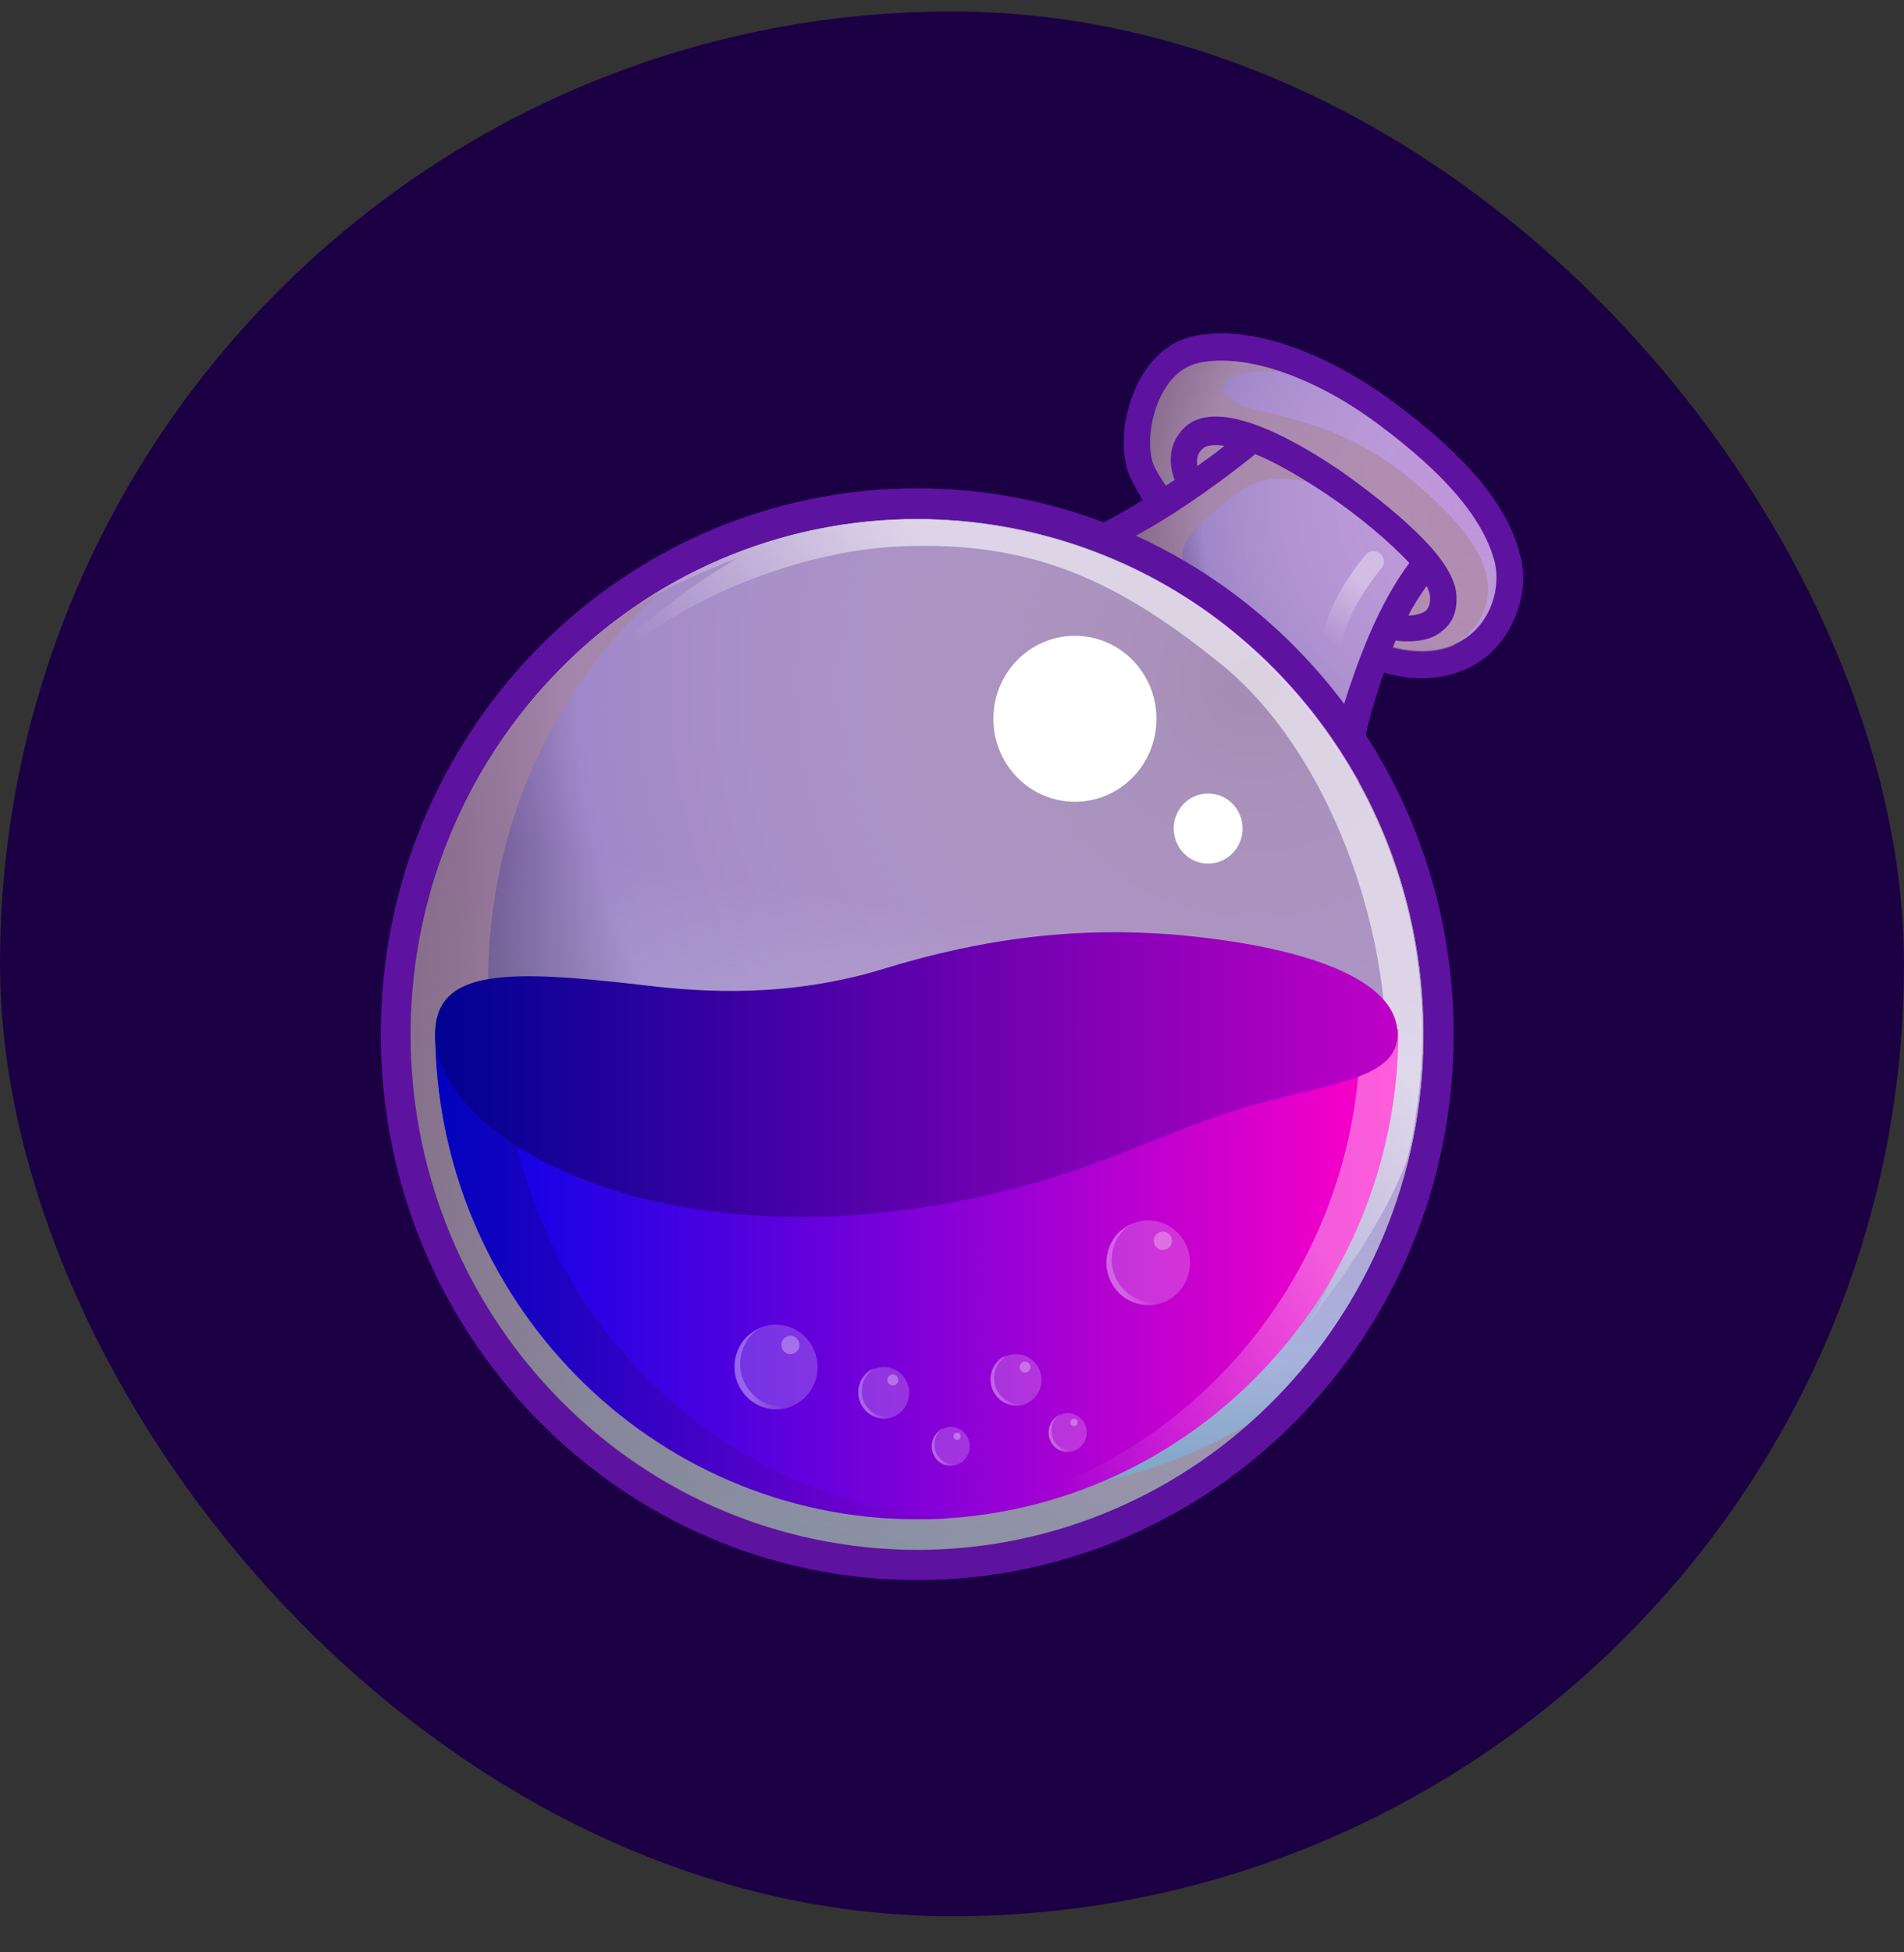 <svg width="40" height="41" viewBox="0 0 40 41" fill="none" xmlns="http://www.w3.org/2000/svg">
<rect x="0" y="0" width="40" height="41" fill="#333333" stroke="none"/>
<g clip-path="url(#clip0_2361-5817)">
<rect y="0.242" width="40" height="40" fill="#1B0144"/>
<path d="M31.93 11.628C31.664 10.602 30.807 9.576 29.265 8.433C28.027 7.523 26.714 7 25.667 7C25.457 7 25.267 7.019 25.077 7.058C24.601 7.155 24.182 7.503 23.915 8.026C23.592 8.646 23.515 9.479 23.725 9.982C23.801 10.137 23.896 10.331 24.011 10.505C23.002 11.125 22.43 11.299 22.354 11.318C24.981 12.209 27.171 14.068 28.541 16.489L28.561 16.257C28.618 15.617 28.808 14.882 29.075 14.126C29.341 14.204 29.608 14.243 29.874 14.243C30.578 14.243 31.188 13.952 31.568 13.429C31.949 12.906 32.101 12.209 31.93 11.628Z" fill="#5E12A0"/>
<path d="M29.189 13.565C30.921 14.049 31.625 12.693 31.397 11.783C31.149 10.873 30.35 9.943 28.941 8.898C27.532 7.852 26.105 7.426 25.191 7.62C24.277 7.813 24.01 9.227 24.239 9.769C24.334 9.982 24.544 10.292 24.829 10.641C24.467 10.892 24.125 11.086 23.839 11.26C25.591 12.054 27.114 13.294 28.256 14.843C28.389 14.32 28.579 13.855 28.751 13.448C28.884 13.468 29.036 13.507 29.189 13.565Z" fill="url(#paint0_radial_2361-5817)"/>
<path d="M19.27 32.543C25.148 32.543 29.912 27.696 29.912 21.718C29.912 15.739 25.148 10.893 19.27 10.893C13.393 10.893 8.628 15.739 8.628 21.718C8.628 27.696 13.393 32.543 19.27 32.543Z" fill="url(#paint1_radial_2361-5817)"/>
<path opacity="0.6" d="M30.521 10.893C29.075 9.344 27.856 8.937 26.39 8.608C25.248 8.337 25.553 7.678 26.942 7.814C26.276 7.581 25.648 7.523 25.191 7.62C24.277 7.814 24.011 9.227 24.239 9.77C24.334 9.983 24.544 10.292 24.829 10.641C24.315 10.99 23.877 11.241 23.516 11.435C23.687 11.512 23.896 11.609 24.144 11.745C24.791 12.093 25.495 12.674 25.495 12.674C24.429 11.745 24.658 11.319 26.124 10.273C26.581 9.944 27.418 9.983 28.199 10.389C28.979 10.796 29.893 11.822 29.893 11.822L29.017 13.526C29.075 13.546 29.132 13.565 29.189 13.585C29.741 13.739 30.179 13.701 30.521 13.565C30.921 13.313 31.968 12.461 30.521 10.893Z" fill="#A98698"/>
<path d="M26.371 9.537C26.752 9.692 27.247 9.963 27.856 10.369C28.579 10.854 29.208 11.396 29.608 11.822C28.941 12.713 28.503 13.933 28.237 14.785C28.37 14.978 28.522 15.172 28.656 15.366C28.789 14.882 29.017 14.165 29.322 13.448C29.398 13.468 29.493 13.468 29.588 13.468C29.817 13.468 30.083 13.429 30.293 13.255C30.445 13.139 30.616 12.926 30.598 12.538C30.598 12.17 30.312 11.706 29.722 11.144C29.303 10.737 28.732 10.292 28.161 9.885C26.523 8.781 25.381 8.472 24.867 8.995C24.524 9.343 24.563 9.769 24.677 10.079C24.068 10.486 23.554 10.776 23.211 10.97C23.439 11.047 23.649 11.144 23.877 11.241C24.486 10.912 25.362 10.35 26.371 9.537ZM29.969 12.306C30.026 12.403 30.045 12.5 30.045 12.558C30.045 12.732 29.988 12.79 29.95 12.829C29.874 12.887 29.722 12.926 29.588 12.926C29.703 12.693 29.836 12.5 29.969 12.306ZM25.267 9.421C25.324 9.362 25.476 9.324 25.724 9.362C25.534 9.517 25.343 9.653 25.153 9.788C25.134 9.653 25.153 9.517 25.267 9.421Z" fill="#5E12A0"/>
<path d="M19.27 10.254C13.045 10.254 8 15.386 8 21.718C8 28.051 13.045 33.182 19.27 33.182C25.495 33.182 30.54 28.051 30.54 21.718C30.54 15.386 25.476 10.254 19.27 10.254ZM19.27 32.543C13.388 32.543 8.628 27.702 8.628 21.718C8.628 15.734 13.388 10.893 19.27 10.893C25.153 10.893 29.912 15.734 29.912 21.718C29.912 27.702 25.134 32.543 19.27 32.543Z" fill="#5E12A0"/>
<path opacity="0.6" d="M19.27 32.543C25.148 32.543 29.912 27.696 29.912 21.718C29.912 15.739 25.148 10.893 19.27 10.893C13.393 10.893 8.628 15.739 8.628 21.718C8.628 27.696 13.393 32.543 19.27 32.543Z" fill="url(#paint2_linear_2361-5817)"/>
<path opacity="0.6" d="M19.194 31.226C13.387 30.277 9.447 24.719 10.399 18.813C10.818 16.199 12.112 13.972 13.94 12.364C11.274 13.933 9.294 16.663 8.761 19.994C7.829 25.901 11.769 31.458 17.557 32.407C20.793 32.95 23.915 31.923 26.219 29.909C24.182 31.11 21.707 31.633 19.194 31.226Z" fill="#A98698"/>
<path opacity="0.6" d="M20.965 11.047C18.28 10.602 15.672 11.221 13.54 12.596C13.502 12.635 13.464 12.674 13.464 12.674C14.282 12.17 15.482 11.725 15.482 11.725C12.398 13.545 11.446 15.617 11.446 15.617C12.645 13.255 16.167 11.589 18.927 11.473C21.688 11.357 23.497 12.19 25.705 13.991C27.913 15.811 29.246 19.529 29.113 22.472C28.998 25.416 27.475 27.798 27.475 27.798C28.522 26.423 29.151 25.416 29.55 24.39C29.627 24.08 29.703 23.77 29.741 23.441C30.693 17.554 26.771 11.996 20.965 11.047Z" fill="url(#paint3_linear_2361-5817)"/>
<path d="M29.379 21.621C29.379 27.295 24.848 31.904 19.27 31.904C13.692 31.904 9.142 27.295 9.142 21.621H29.379Z" fill="url(#paint4_linear_2361-5817)"/>
<g opacity="0.6">
<path opacity="0.6" d="M28.579 21.621C28.579 27.16 24.277 31.691 18.87 31.904C19.004 31.904 19.137 31.904 19.27 31.904C24.848 31.904 29.379 27.295 29.379 21.621H28.579Z" fill="url(#paint5_linear_2361-5817)"/>
</g>
<g opacity="0.7">
<path opacity="0.7" d="M10.57 21.621H9.142C9.142 27.295 13.673 31.904 19.251 31.904C19.499 31.904 19.727 31.904 19.956 31.885C14.72 31.497 10.57 27.043 10.57 21.621Z" fill="url(#paint6_linear_2361-5817)"/>
</g>
<path d="M29.36 21.718C29.36 20.536 27.342 19.859 24.658 19.626C22.716 19.471 20.755 19.665 18.509 20.362C16.567 20.943 14.816 20.846 13.54 20.691C10.703 20.362 9.142 20.323 9.142 21.718C9.142 23.732 13.178 26.249 19.232 25.378C22.297 24.932 23.877 24.022 25.686 23.402C27.647 22.744 29.36 22.763 29.36 21.718Z" fill="url(#paint7_linear_2361-5817)"/>
<path d="M22.583 16.837C23.529 16.837 24.296 16.057 24.296 15.095C24.296 14.132 23.529 13.352 22.583 13.352C21.637 13.352 20.869 14.132 20.869 15.095C20.869 16.057 21.637 16.837 22.583 16.837Z" fill="white"/>
<path d="M25.381 18.135C25.781 18.135 26.105 17.805 26.105 17.399C26.105 16.992 25.781 16.663 25.381 16.663C24.982 16.663 24.658 16.992 24.658 17.399C24.658 17.805 24.982 18.135 25.381 18.135Z" fill="white"/>
<g opacity="0.6">
<path opacity="0.6" d="M27.97 13.7C27.951 13.7 27.932 13.7 27.932 13.7C27.818 13.681 27.742 13.565 27.761 13.429C27.932 12.538 28.656 11.686 28.694 11.648C28.77 11.551 28.922 11.551 28.998 11.628C29.094 11.706 29.094 11.861 29.017 11.938C28.998 11.957 28.332 12.751 28.18 13.526C28.161 13.642 28.066 13.7 27.97 13.7Z" fill="url(#paint8_linear_2361-5817)"/>
</g>
<path opacity="0.2" d="M18.567 29.793C18.861 29.793 19.1 29.55 19.1 29.25C19.1 28.951 18.861 28.708 18.567 28.708C18.273 28.708 18.034 28.951 18.034 29.25C18.034 29.55 18.273 29.793 18.567 29.793Z" fill="white"/>
<g opacity="0.4">
<path opacity="0.6" d="M18.261 29.6C18.052 29.387 18.052 29.038 18.261 28.825C18.299 28.787 18.337 28.767 18.375 28.729C18.299 28.748 18.242 28.787 18.185 28.845C17.976 29.058 17.976 29.406 18.185 29.619C18.357 29.794 18.623 29.832 18.832 29.716C18.642 29.794 18.414 29.755 18.261 29.6Z" fill="url(#paint9_linear_2361-5817)"/>
</g>
<path opacity="0.3" d="M18.756 29.096C18.819 29.096 18.87 29.044 18.87 28.98C18.87 28.915 18.819 28.863 18.756 28.863C18.693 28.863 18.642 28.915 18.642 28.98C18.642 29.044 18.693 29.096 18.756 29.096Z" fill="white"/>
<path opacity="0.2" d="M21.346 29.522C21.641 29.522 21.88 29.279 21.88 28.98C21.88 28.68 21.641 28.438 21.346 28.438C21.052 28.438 20.814 28.68 20.814 28.98C20.814 29.279 21.052 29.522 21.346 29.522Z" fill="white"/>
<g opacity="0.4">
<path opacity="0.6" d="M21.041 29.328C20.831 29.115 20.831 28.767 21.041 28.554C21.079 28.515 21.117 28.496 21.155 28.457C21.079 28.476 21.022 28.515 20.965 28.573C20.755 28.786 20.755 29.135 20.965 29.348C21.136 29.522 21.402 29.561 21.612 29.445C21.422 29.522 21.193 29.483 21.041 29.328Z" fill="url(#paint10_linear_2361-5817)"/>
</g>
<path opacity="0.3" d="M21.536 28.825C21.599 28.825 21.65 28.773 21.65 28.709C21.65 28.645 21.599 28.593 21.536 28.593C21.473 28.593 21.421 28.645 21.421 28.709C21.421 28.773 21.473 28.825 21.536 28.825Z" fill="white"/>
<path opacity="0.2" d="M19.974 30.78C20.195 30.78 20.374 30.598 20.374 30.373C20.374 30.149 20.195 29.967 19.974 29.967C19.754 29.967 19.575 30.149 19.575 30.373C19.575 30.598 19.754 30.78 19.974 30.78Z" fill="white"/>
<g opacity="0.4">
<path opacity="0.6" d="M19.746 30.626C19.594 30.471 19.594 30.2 19.746 30.045C19.765 30.026 19.803 30.007 19.822 29.987C19.765 30.007 19.727 30.045 19.689 30.084C19.537 30.239 19.537 30.51 19.689 30.665C19.822 30.801 20.012 30.82 20.184 30.723C20.032 30.781 19.86 30.742 19.746 30.626Z" fill="url(#paint11_linear_2361-5817)"/>
</g>
<path opacity="0.3" d="M20.108 30.238C20.15 30.238 20.184 30.203 20.184 30.16C20.184 30.118 20.15 30.083 20.108 30.083C20.066 30.083 20.032 30.118 20.032 30.16C20.032 30.203 20.066 30.238 20.108 30.238Z" fill="white"/>
<path opacity="0.2" d="M22.43 30.49C22.651 30.49 22.83 30.308 22.83 30.083C22.83 29.859 22.651 29.677 22.43 29.677C22.21 29.677 22.031 29.859 22.031 30.083C22.031 30.308 22.21 30.49 22.43 30.49Z" fill="white"/>
<g opacity="0.4">
<path opacity="0.6" d="M22.202 30.335C22.05 30.18 22.05 29.909 22.202 29.754C22.221 29.735 22.259 29.716 22.278 29.696C22.221 29.716 22.183 29.754 22.145 29.793C21.993 29.948 21.993 30.219 22.145 30.374C22.278 30.51 22.469 30.529 22.64 30.432C22.488 30.49 22.316 30.451 22.202 30.335Z" fill="url(#paint12_linear_2361-5817)"/>
</g>
<path opacity="0.3" d="M22.564 29.947C22.606 29.947 22.64 29.912 22.64 29.869C22.64 29.827 22.606 29.792 22.564 29.792C22.522 29.792 22.488 29.827 22.488 29.869C22.488 29.912 22.522 29.947 22.564 29.947Z" fill="white"/>
<path opacity="0.2" d="M16.3 29.599C16.784 29.599 17.176 29.2 17.176 28.708C17.176 28.216 16.784 27.817 16.3 27.817C15.817 27.817 15.425 28.216 15.425 28.708C15.425 29.2 15.817 29.599 16.3 29.599Z" fill="white"/>
<g opacity="0.4">
<path opacity="0.6" d="M15.806 29.27C15.463 28.922 15.463 28.36 15.806 28.012C15.863 27.953 15.92 27.915 15.996 27.876C15.882 27.915 15.787 27.992 15.692 28.07C15.349 28.418 15.349 28.98 15.692 29.328C15.977 29.619 16.415 29.677 16.758 29.464C16.434 29.599 16.053 29.541 15.806 29.27Z" fill="url(#paint13_linear_2361-5817)"/>
</g>
<path opacity="0.3" d="M16.605 28.437C16.71 28.437 16.795 28.35 16.795 28.243C16.795 28.137 16.71 28.05 16.605 28.05C16.5 28.05 16.415 28.137 16.415 28.243C16.415 28.35 16.5 28.437 16.605 28.437Z" fill="white"/>
<path opacity="0.2" d="M24.125 27.41C24.609 27.41 25.001 27.012 25.001 26.52C25.001 26.028 24.609 25.629 24.125 25.629C23.642 25.629 23.25 26.028 23.25 26.52C23.25 27.012 23.642 27.41 24.125 27.41Z" fill="white"/>
<g opacity="0.4">
<path opacity="0.6" d="M23.611 27.082C23.268 26.733 23.268 26.172 23.611 25.823C23.668 25.765 23.725 25.726 23.801 25.688C23.687 25.726 23.592 25.804 23.497 25.881C23.154 26.23 23.154 26.791 23.497 27.14C23.782 27.43 24.22 27.488 24.563 27.275C24.239 27.411 23.877 27.353 23.611 27.082Z" fill="url(#paint14_linear_2361-5817)"/>
</g>
<path opacity="0.3" d="M24.429 26.25C24.535 26.25 24.62 26.163 24.62 26.056C24.62 25.949 24.535 25.862 24.429 25.862C24.324 25.862 24.239 25.949 24.239 26.056C24.239 26.163 24.324 26.25 24.429 26.25Z" fill="white"/>
</g>
<defs>
<radialGradient id="paint0_radial_2361-5817" cx="0" cy="0" r="1" gradientUnits="userSpaceOnUse" gradientTransform="translate(31.05 10.563) scale(8.509 8.655)">
<stop stop-color="#FFEAFF" stop-opacity="0.6"/>
<stop offset="0.681" stop-color="#A087C9"/>
<stop offset="1" stop-color="#10002F"/>
</radialGradient>
<radialGradient id="paint1_radial_2361-5817" cx="0" cy="0" r="1" gradientUnits="userSpaceOnUse" gradientTransform="translate(26.316 14.255) scale(20.818 21.176)">
<stop stop-color="#FFEAFF" stop-opacity="0.6"/>
<stop offset="0.681" stop-color="#A087C9"/>
<stop offset="1" stop-color="#10002F"/>
</radialGradient>
<linearGradient id="paint2_linear_2361-5817" x1="17.563" y1="32.389" x2="21.082" y2="11.047" gradientUnits="userSpaceOnUse">
<stop stop-color="#81FFFF"/>
<stop offset="0.62" stop-color="white" stop-opacity="0"/>
</linearGradient>
<linearGradient id="paint3_linear_2361-5817" x1="26.77" y1="14.366" x2="17.833" y2="22.427" gradientUnits="userSpaceOnUse">
<stop offset="0.289" stop-color="white"/>
<stop offset="0.78" stop-color="white" stop-opacity="0"/>
</linearGradient>
<linearGradient id="paint4_linear_2361-5817" x1="9.151" y1="26.756" x2="29.374" y2="26.756" gradientUnits="userSpaceOnUse">
<stop stop-color="#0002E9"/>
<stop offset="0.995" stop-color="#FF00C7"/>
</linearGradient>
<linearGradient id="paint5_linear_2361-5817" x1="30.331" y1="22.523" x2="19.147" y2="32.914" gradientUnits="userSpaceOnUse">
<stop offset="0.289" stop-color="white"/>
<stop offset="0.78" stop-color="white" stop-opacity="0"/>
</linearGradient>
<linearGradient id="paint6_linear_2361-5817" x1="9.151" y1="26.756" x2="19.97" y2="26.756" gradientUnits="userSpaceOnUse">
<stop stop-color="#000292"/>
<stop offset="0.995" stop-color="#7D00C7"/>
</linearGradient>
<linearGradient id="paint7_linear_2361-5817" x1="9.164" y1="22.572" x2="29.361" y2="22.572" gradientUnits="userSpaceOnUse">
<stop stop-color="#000292"/>
<stop offset="0.995" stop-color="#BE00C7"/>
</linearGradient>
<linearGradient id="paint8_linear_2361-5817" x1="29.029" y1="11.553" x2="27.542" y2="13.93" gradientUnits="userSpaceOnUse">
<stop offset="0.289" stop-color="white"/>
<stop offset="0.78" stop-color="white" stop-opacity="0"/>
</linearGradient>
<linearGradient id="paint9_linear_2361-5817" x1="18.027" y1="29.268" x2="18.833" y2="29.268" gradientUnits="userSpaceOnUse">
<stop offset="0.289" stop-color="white"/>
<stop offset="0.78" stop-color="white" stop-opacity="0"/>
</linearGradient>
<linearGradient id="paint10_linear_2361-5817" x1="20.805" y1="28.993" x2="21.611" y2="28.993" gradientUnits="userSpaceOnUse">
<stop offset="0.289" stop-color="white"/>
<stop offset="0.78" stop-color="white" stop-opacity="0"/>
</linearGradient>
<linearGradient id="paint11_linear_2361-5817" x1="19.572" y1="30.379" x2="20.177" y2="30.379" gradientUnits="userSpaceOnUse">
<stop offset="0.289" stop-color="white"/>
<stop offset="0.78" stop-color="white" stop-opacity="0"/>
</linearGradient>
<linearGradient id="paint12_linear_2361-5817" x1="22.02" y1="30.087" x2="22.625" y2="30.087" gradientUnits="userSpaceOnUse">
<stop offset="0.289" stop-color="white"/>
<stop offset="0.78" stop-color="white" stop-opacity="0"/>
</linearGradient>
<linearGradient id="paint13_linear_2361-5817" x1="15.426" y1="28.731" x2="16.741" y2="28.731" gradientUnits="userSpaceOnUse">
<stop offset="0.289" stop-color="white"/>
<stop offset="0.78" stop-color="white" stop-opacity="0"/>
</linearGradient>
<linearGradient id="paint14_linear_2361-5817" x1="23.238" y1="26.542" x2="24.553" y2="26.542" gradientUnits="userSpaceOnUse">
<stop offset="0.289" stop-color="white"/>
<stop offset="0.78" stop-color="white" stop-opacity="0"/>
</linearGradient>
<clipPath id="clip0_2361-5817">
<rect y="0.242" width="40" height="40" rx="20" fill="white"/>
</clipPath>
</defs>
</svg>
